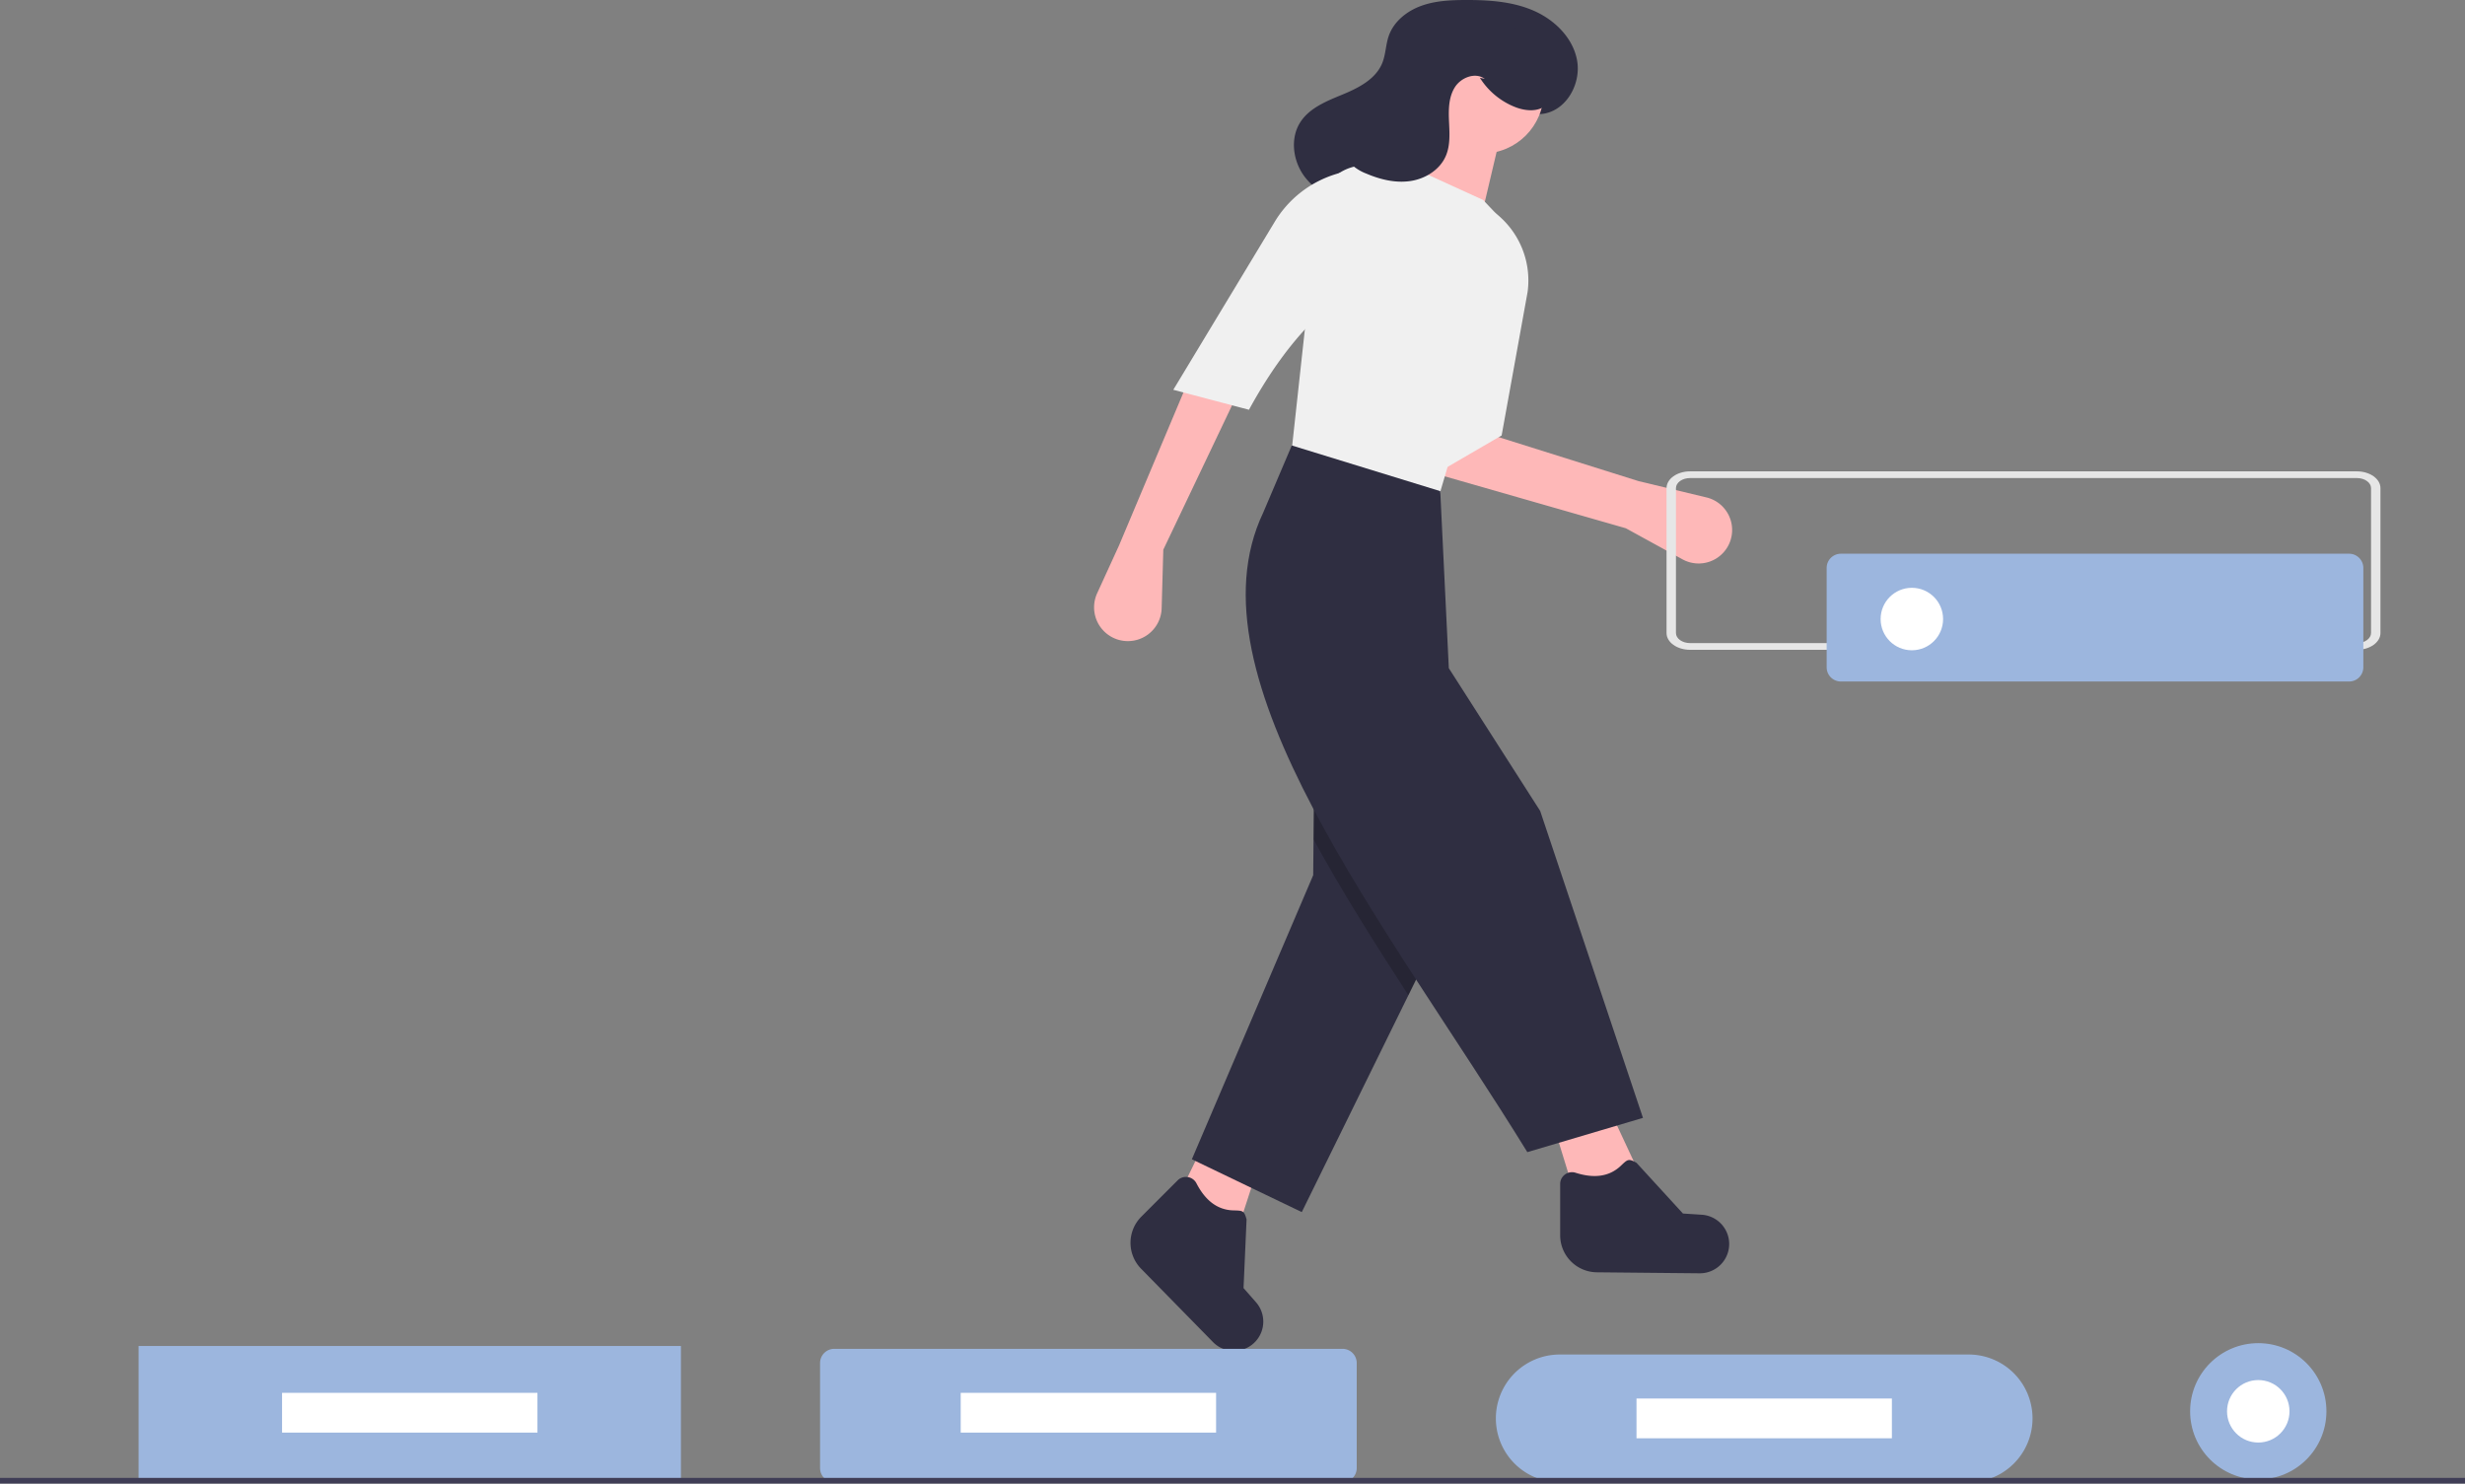 <svg id="fcff80fc-ae19-4053-921f-165d25a029af" data-name="Layer 1" xmlns="http://www.w3.org/2000/svg" width="868.11" height="522.451" viewBox="0 0 868.11 522.451"><rect x="0" y="0" width="868.11" height="522.451" fill="#808080" stroke="none"/><path d="M662.752,261.89a20.627,20.627,0,0,0,14.18-3.762,38.899,38.899,0,0,0,10.169-10.908,70.68,70.68,0,0,0,9.952-23.124,13.555,13.555,0,0,0,13.208,4.595c7.868-1.766,12.586-10.946,11.052-18.863s-8.029-14.193-15.441-17.37-15.671-3.702-23.735-3.684c-5.317.012-10.736.26-15.731,2.083s-9.57,5.458-11.345,10.471c-1.112,3.142-1.076,6.621-2.341,9.705-2.296,5.599-8.252,8.657-13.842,10.977s-11.666,4.676-14.962,9.751c-3.722,5.731-2.648,13.73,1.454,19.196s10.69,8.636,17.394,9.961,13.611.998,20.437.664" transform="translate(-165.945 -188.775)" fill="#2f2e41"/><polygon points="435.784 433.339 413.755 423.786 425.708 399.184 443.498 409.595 435.784 433.339" fill="#feb8b8"/><polygon points="517.275 307.195 495.999 350.471 458.453 426.849 419.742 408.247 462.475 308.2 462.596 295.606 462.978 256.417 517.275 307.195" fill="#2f2e41"/><polygon points="577.605 413.777 554.981 421.821 546.937 395.678 567.047 391.154 577.605 413.777" fill="#feb8b8"/><path d="M738.522,374.807l-68.374-19.607,20.11-13.574L743.047,358.216l23.87,5.729a11.796,11.796,0,0,1,8.008,16.302v0a11.796,11.796,0,0,1-16.433,5.511Z" transform="translate(-165.945 -188.775)" fill="#feb8b8"/><path d="M694.783,342.128,667.132,358.216c-2.44-20.119,9.589-55.934,24.635-95.019h0a30.066,30.066,0,0,1,12.159,28.395Z" transform="translate(-165.945 -188.775)" fill="#f0f0f0"/><path d="M575.632,382.348l-.581,20.637a11.901,11.901,0,0,1-14.976,11.161h0a11.901,11.901,0,0,1-7.743-16.448L560.047,380.84l24.132-57.313,16.591,6.033Z" transform="translate(-165.945 -188.775)" fill="#feb8b8"/><circle cx="522.051" cy="32.443" r="21.618" fill="#feb8b8"/><polygon points="521.297 77.942 496.16 65.876 508.728 37.722 529.844 41.744 521.297 77.942" fill="#feb8b8"/><path d="M671.154,368.774l-51.28-12.569,10.297-94.392a16.605,16.605,0,0,1,18.01-14.736l16.94,1.54L688.247,259.175l8.547,9.049-2.608,11.152c2.431,22.97.557,42.902-12.798,54.731Z" transform="translate(-165.945 -188.775)" fill="#f0f0f0"/><path d="M605.797,333.079l-26.646-7.038,35.723-59.167a38.214,38.214,0,0,1,36.672-18.256h0l-13.574,44.745C625.422,302.832,614.878,316.445,605.797,333.079Z" transform="translate(-165.945 -188.775)" fill="#f0f0f0"/><path d="M683.22,495.969l-21.276,43.277c-12.031-18.551-23.639-36.977-33.403-54.865l.382-39.189Z" transform="translate(-165.945 -188.775)" opacity="0.2"/><path d="M744.555,582.442l-40.723,12.066c-49.587-80.503-120.592-167.259-93.008-225.231l10.055-23.629,52.286,16.088,3.016,62.341,32.176,50.275Z" transform="translate(-165.945 -188.775)" fill="#2f2e41"/><path d="M764.537,637.179l-36.19-.356a13.036,13.036,0,0,1-12.95-13.036V605.747a4.159,4.159,0,0,1,5.39-3.989c6.537,2.096,11.889,1.398,15.925-2.401,2.419-2.277,2.702-2.735,5.582-1.078l16.339,17.848,6.627.428a10.324,10.324,0,0,1,9.63,9.53v0A10.324,10.324,0,0,1,764.537,637.179Z" transform="translate(-165.945 -188.775)" fill="#2f2e41"/><path d="M593.178,661.442l-25.339-25.842a13.036,13.036,0,0,1,.06-18.375l12.757-12.757a4.159,4.159,0,0,1,6.632.99c3.14,6.104,7.418,9.395,12.958,9.563,3.321.1,3.844-.023,4.709,3.185l-1.066,24.174,4.383,4.988a10.324,10.324,0,0,1,.071,13.548l0,0A10.324,10.324,0,0,1,593.178,661.442Z" transform="translate(-165.945 -188.775)" fill="#2f2e41"/><path d="M687.124,216.173a25.882,25.882,0,0,0,12.545,10.353c3.673,1.414,8.333,1.766,11.089-1.043,1.997-2.035,2.395-5.166,2.112-8.003-.884-8.854-7.539-16.565-15.796-19.883s-17.789-2.592-26.029.766c-7.775,3.169-15.158,9.661-15.577,18.047-.214,4.297,1.342,9.029-.965,12.661-1.737,2.735-5.093,3.847-8.099,5.058s-6.231,3.123-6.848,6.304a7.054,7.054,0,0,0,2.07,6.013,16.327,16.327,0,0,0,5.559,3.485c4.902,2.087,10.297,3.388,15.563,2.581s10.358-4.014,12.419-8.926c1.587-3.783,1.262-8.052,1.079-12.151s-.128-8.463,2.061-11.934,7.269-5.413,10.539-2.936" transform="translate(-165.945 -188.775)" fill="#2f2e41"/><path id="bbf193c3-6405-4759-aee5-c52abd162bd5" data-name="Path 78" d="M995.99,417.609h-234.838c-4.578,0-8.288-2.643-8.293-5.9v-51.042c.005-3.257,3.715-5.9,8.293-5.9H995.99c4.578,0,8.288,2.643,8.293,5.9v51.041C1004.279,414.965,1000.568,417.605,995.99,417.609Zm-234.838-60.484c-2.747,0-4.973,1.586-4.976,3.54v51.041c0,1.954,2.229,3.538,4.976,3.54H995.99c2.747,0,4.973-1.586,4.976-3.54v-51.039c0-1.954-2.229-3.538-4.976-3.54Z" transform="translate(-165.945 -188.775)" fill="#e6e6e6"/><path d="M814.25,383.775a5.006,5.006,0,0,0-5,5v35a5.006,5.006,0,0,0,5,5h179a5.006,5.006,0,0,0,5-5v-35a5.006,5.006,0,0,0-5-5Z" transform="translate(-165.945 -188.775)" fill="#9cb6de"/><circle cx="673.305" cy="218" r="11" fill="#fff"/><rect x="48.805" y="474" width="191" height="47" fill="#9cb6de"/><path d="M459.75,663.775a5.006,5.006,0,0,0-5,5v37a5.006,5.006,0,0,0,5,5h179a5.006,5.006,0,0,0,5-5v-37a5.006,5.006,0,0,0-5-5Z" transform="translate(-165.945 -188.775)" fill="#9cb6de"/><path d="M715.25,665.775a22.5,22.5,0,0,0,0,45h144a22.5,22.5,0,0,0,0-45Z" transform="translate(-165.945 -188.775)" fill="#9cb6de"/><circle cx="795.305" cy="497" r="24" fill="#9cb6de"/><circle cx="795.305" cy="497" r="11" fill="#fff"/><rect y="520.451" width="868.11" height="2" fill="#3f3d56"/><rect x="99.335" y="490.5" width="89.939" height="14" fill="#fff"/><rect x="338.335" y="490.5" width="89.939" height="14" fill="#fff"/><rect x="576.335" y="492.5" width="89.939" height="14" fill="#fff"/></svg>